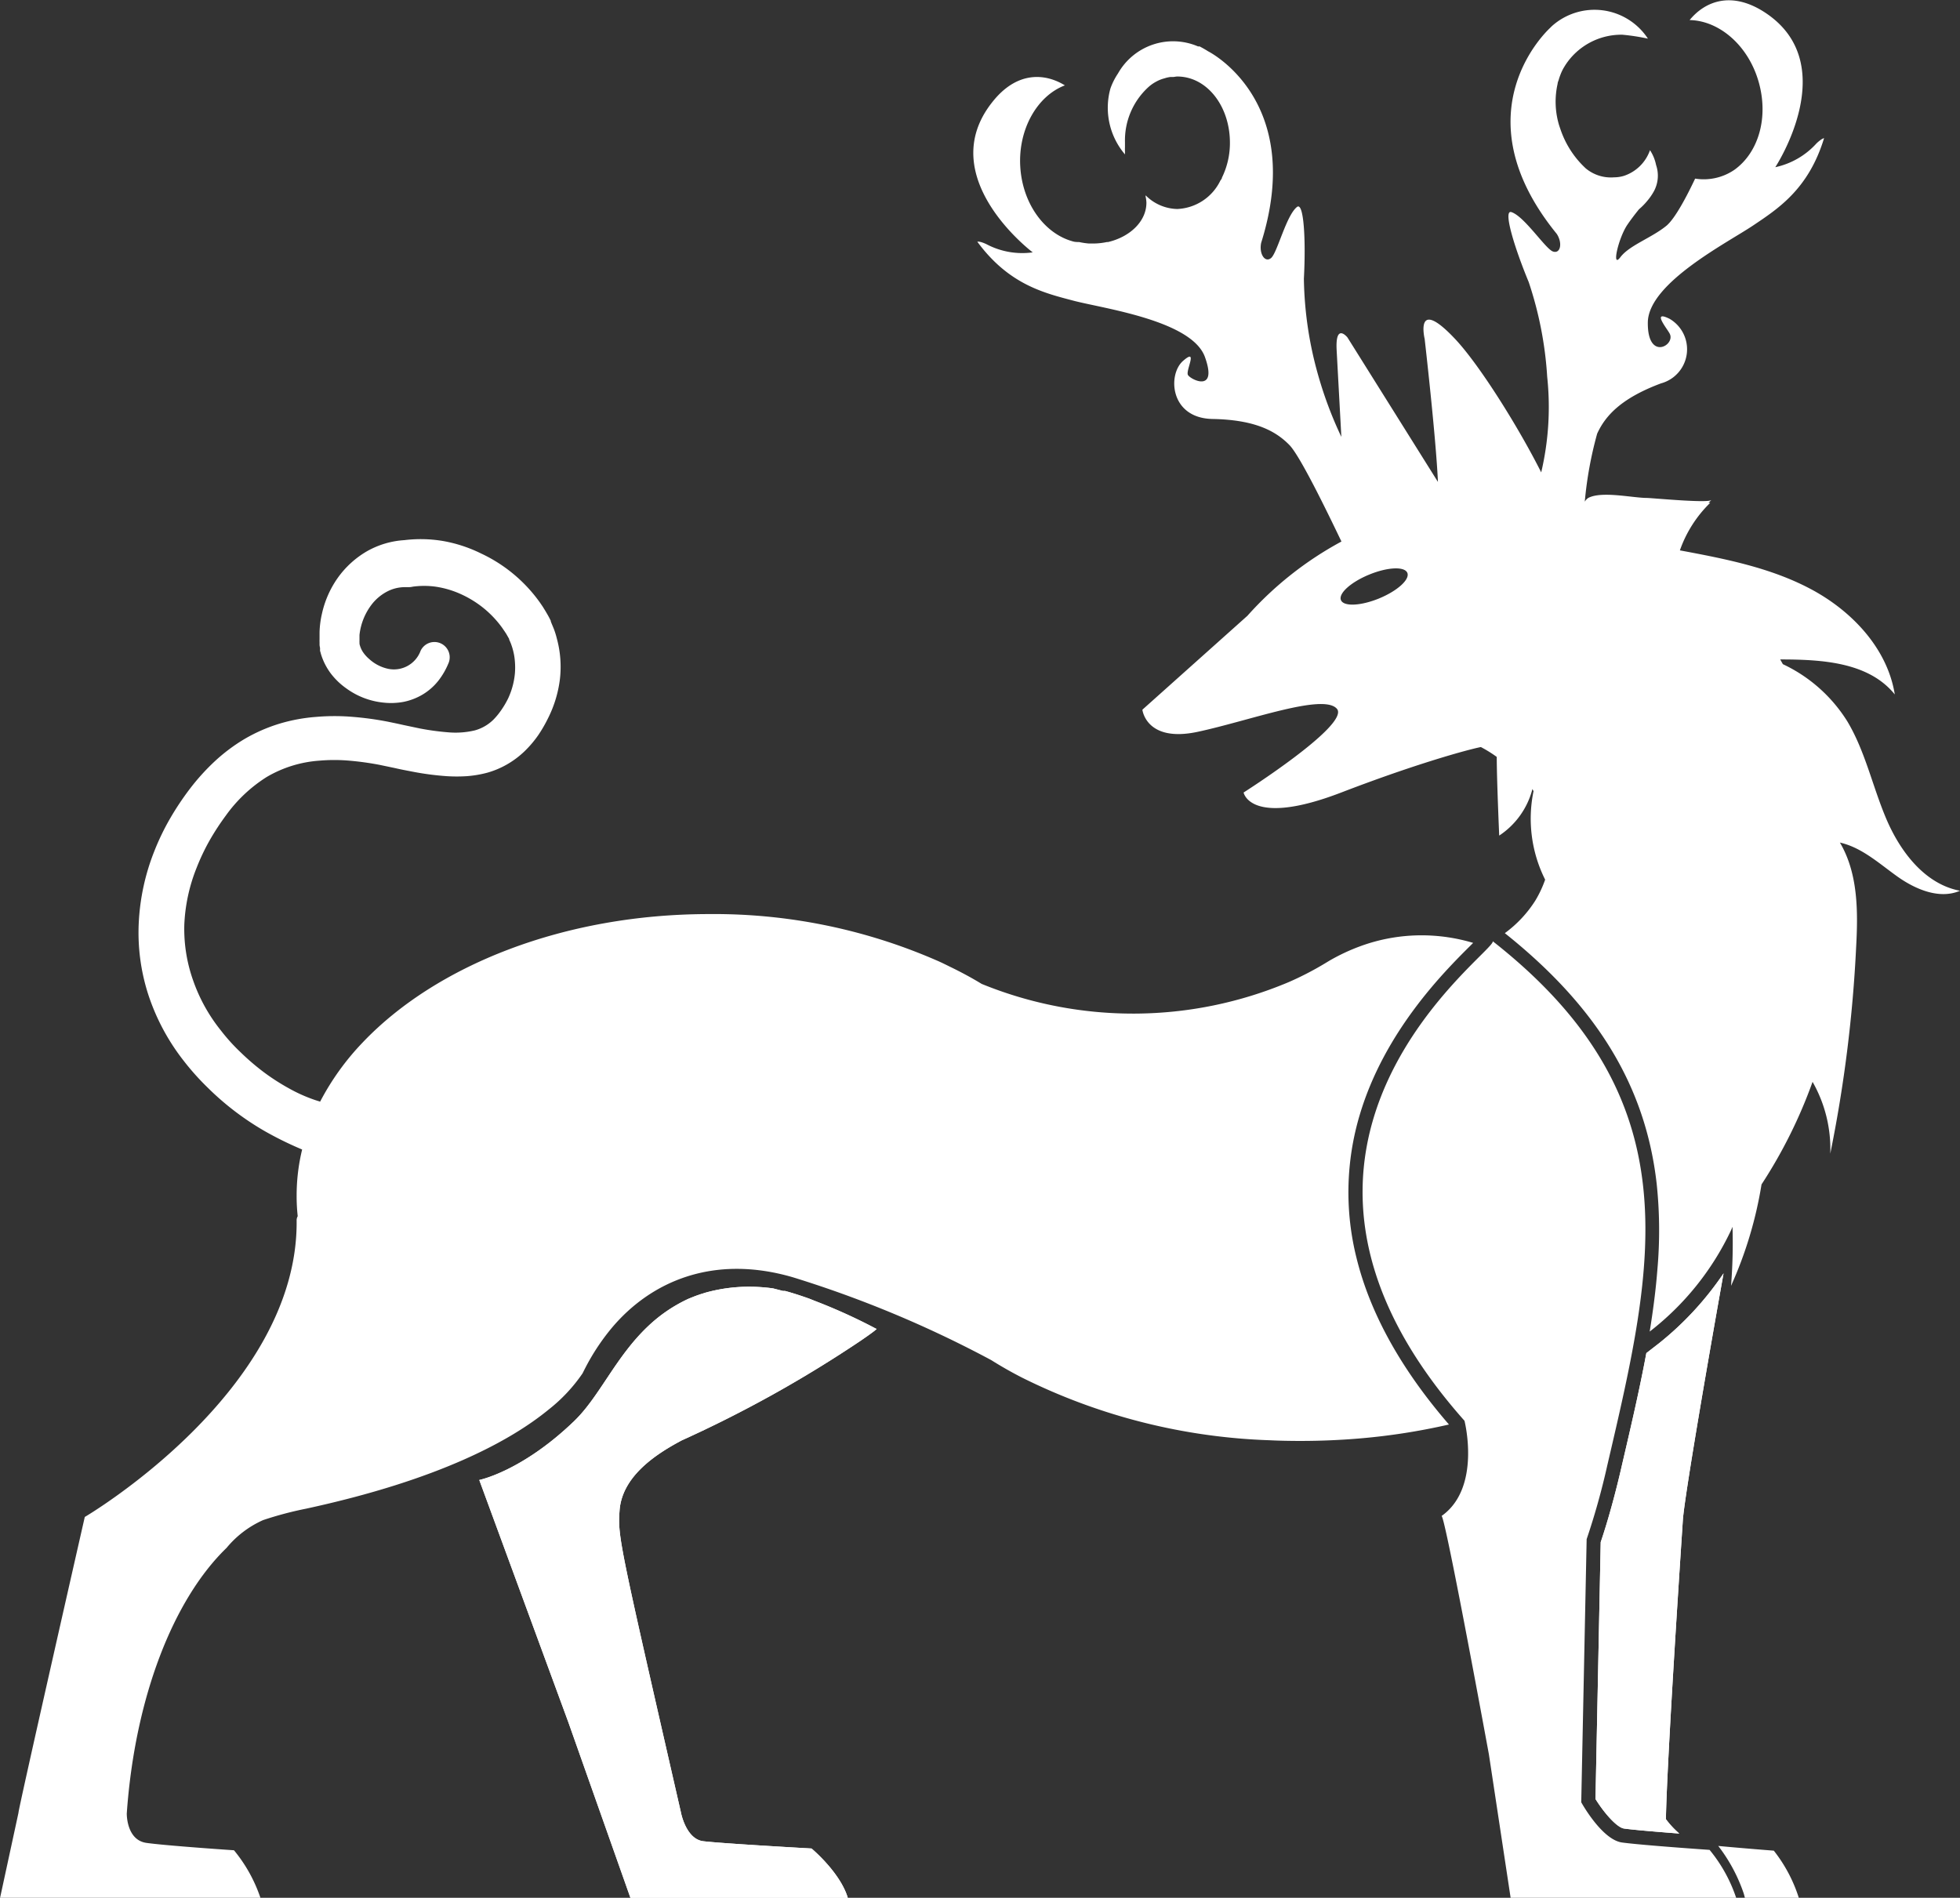 <svg xmlns="http://www.w3.org/2000/svg" viewBox="0 0 199.28 192.96"><rect x="0" y="0" width="199.28" height="192.96" fill="#333333" stroke="none"/><defs><style>.cls-1{fill:#fff;}</style></defs><g id="Layer_2" data-name="Layer 2"><path class="cls-1" d="M180.35,188.17a15.18,15.18,0,0,1,2.54,4.79h-5.48l-.11-.41a16.63,16.63,0,0,0-2.6-4.86C177.24,187.93,180.35,188.17,180.35,188.17Zm-42.42-60.23a27.48,27.48,0,0,1,.33-14.62c2.53-8.48,8.58-14.52,11.17-17.1l.35-.35a18.28,18.28,0,0,0-5.23-.77,18.05,18.05,0,0,0-6.33,1.14h0a20,20,0,0,0-3.07,1.45l0,0-.53.32h0A31.48,31.48,0,0,1,131,99.87a40.72,40.72,0,0,1-31.19.17c-1-.61-2.06-1.18-3.15-1.71-.51-.25-1-.5-1.55-.73a56.61,56.61,0,0,0-23-4.66c-14.78,0-27.78,5.21-35.25,13.07h0a26.19,26.19,0,0,0-4.31,6l-.48-.15a15.82,15.82,0,0,1-2.73-1.22A22,22,0,0,1,26.8,109,24.2,24.2,0,0,1,24.47,107a19.1,19.1,0,0,1-2-2.21,17.08,17.08,0,0,1-2.84-5.12A15.65,15.65,0,0,1,18.74,94,17.5,17.5,0,0,1,20,88.21a21.78,21.78,0,0,1,1.29-2.72,25.32,25.32,0,0,1,1.66-2.55A14.84,14.84,0,0,1,27.12,79a12.25,12.25,0,0,1,5.37-1.66,17.56,17.56,0,0,1,3,0,29.94,29.94,0,0,1,3.06.42l.77.16.81.17c.56.13,1.13.24,1.71.35a28.7,28.7,0,0,0,3.6.48,16.06,16.06,0,0,0,2,0,11.27,11.27,0,0,0,2.09-.35,8.85,8.85,0,0,0,2.06-.87,9.15,9.15,0,0,0,1.77-1.34,11.05,11.05,0,0,0,1.35-1.59,14,14,0,0,0,1-1.72,12.14,12.14,0,0,0,1.21-3.93,10.93,10.93,0,0,0-.3-4.18,8.44,8.44,0,0,0-.31-1l-.2-.48-.05-.12L56,63.18l0,0,0,0,0-.06-.06-.12c-.16-.33-.33-.61-.5-.9l-.26-.42-.28-.41a15.29,15.29,0,0,0-6-5A14.31,14.31,0,0,0,45,55a13.69,13.69,0,0,0-3.89-.08,8.8,8.8,0,0,0-3.8,1.13,9.51,9.51,0,0,0-3,2.75,10.08,10.08,0,0,0-1.57,3.57,9.52,9.52,0,0,0-.25,1.91V65a2.83,2.83,0,0,0,0,.29l0,.3a2.5,2.5,0,0,0,.05.29l0,.3a2.29,2.29,0,0,1,.08.28,6.42,6.42,0,0,0,1,2A7.15,7.15,0,0,0,35.22,70,7.71,7.71,0,0,0,39,71.44,6.94,6.94,0,0,0,41,71.37a6.19,6.19,0,0,0,2-.77,5.91,5.91,0,0,0,1.58-1.4,7.54,7.54,0,0,0,1-1.72,1.55,1.55,0,0,0-2.82-1.3l0,0A2.89,2.89,0,0,1,39.45,68,4.17,4.17,0,0,1,37.53,67a3.52,3.52,0,0,1-.66-.75,2.57,2.57,0,0,1-.32-.79.29.29,0,0,0,0-.09v-.09a.28.28,0,0,1,0-.09v-.48l0-.15a6.19,6.19,0,0,1,1.29-3.16,4.8,4.8,0,0,1,1.65-1.32,3.92,3.92,0,0,1,1.62-.38h.44a1.86,1.86,0,0,0,.42-.05,8.52,8.52,0,0,1,2.31,0,9.54,9.54,0,0,1,2.58.76,10.62,10.62,0,0,1,2.33,1.44,10.42,10.42,0,0,1,1.88,2l.19.28c.07.09.12.19.19.28l.32.56,0,.07,0,0v0h0l.06.12.12.29c.07.2.14.39.19.59a6.13,6.13,0,0,1,.21,1.21,7.34,7.34,0,0,1,0,1.24A7.68,7.68,0,0,1,51.67,71,9,9,0,0,1,51,72.15a7.29,7.29,0,0,1-.81,1,4.33,4.33,0,0,1-1.9,1.11,8.43,8.43,0,0,1-2.59.21,26.3,26.3,0,0,1-3-.4l-1.57-.33-.82-.18-.87-.18a32,32,0,0,0-3.57-.49,21.76,21.76,0,0,0-3.7,0,17.42,17.42,0,0,0-3.75.69,16.59,16.59,0,0,0-3.56,1.56,17.88,17.88,0,0,0-3.06,2.3,22.42,22.42,0,0,0-2.5,2.77,29,29,0,0,0-2,3,24.62,24.62,0,0,0-1.6,3.31,22.64,22.64,0,0,0-1.59,7.26,20.49,20.49,0,0,0,1,7.45,22,22,0,0,0,3.53,6.58,25.91,25.91,0,0,0,2.46,2.76A28.34,28.34,0,0,0,26.9,115a35.26,35.26,0,0,0,3.31,1.66l.51.22a19.72,19.72,0,0,0-.56,4.68,18.47,18.47,0,0,0,.11,2.1.84.84,0,0,0-.11.43c.18,17.41-21.54,30.15-21.54,30.15s-6.84,30.06-6.74,30.07L0,193H26.49a15.23,15.23,0,0,0-2.7-4.87s-6.84-.46-8.9-.75-2-3-2-3c.83-11.79,4.73-21.76,10.15-27a10.18,10.18,0,0,1,3.71-2.82,35.55,35.55,0,0,1,4.36-1.16c13.54-2.93,20.81-6.92,24.66-10.07a16.57,16.57,0,0,0,3.46-3.69c.23-.46.46-.91.71-1.35h0a22.53,22.53,0,0,1,2.21-3.21c4-4.8,10.39-7.58,18.5-5.2a113.48,113.48,0,0,1,20.13,8.41c1,.63,2.07,1.24,3.17,1.8a61,61,0,0,0,25.12,6.35c1,.05,2.09.07,3.15.07,2.07,0,4.11-.09,6.1-.26a65.25,65.25,0,0,0,9-1.41C142.48,139.25,139.32,133.57,137.93,127.94Zm35.89,60.15a15.23,15.23,0,0,1,2.7,4.87H153.59l-2.21-14.59c-1.61-8.75-4.51-24.19-4.81-24.23,4.07-2.87,2.33-9.68,2.33-9.68-25.11-28.28,3.38-47.77,2.87-48.76,20.47,16.06,16.44,32.75,11.65,53.29a73,73,0,0,1-2.1,7.51l-.55,26.75s2.09,3.81,4.15,4.09S173.82,188.09,173.82,188.09Zm18-104.75c-1.42-3.31-2.16-6.93-4-10a15.47,15.47,0,0,0-6.55-5.81l-.27-.48c4.28,0,9,.28,11.65,3.56-.74-4.63-4.29-8.42-8.42-10.65s-8.82-3.14-13.43-4a12.51,12.51,0,0,1,3.09-4.84l-.17,0c.08-.11.21-.17.27-.29-.17.36-5.85-.18-6.51-.2-1.49,0-4.62-.73-6,0a1.14,1.14,0,0,0-.35.38,38.62,38.62,0,0,1,1.26-6.92c.83-1.81,2.42-3.59,6.49-5.11a3.59,3.59,0,0,0,.88-6.56c-1.88-.94-.25,1,0,1.5.64,1.17-2.27,2.86-2.22-1.14s8.09-8.1,10.67-9.83,5.67-3.72,7.25-8.9c0,0-.21,0-.77.53A7.87,7.87,0,0,1,180.5,17s7-10.63-1.19-15.82c-3.36-2.12-6-1-7.52.86,3,.06,5.93,2.55,7,6.22s0,7.25-2.44,9v0s0,0,0,0a5.51,5.51,0,0,1-4,.9c-.81,1.72-2,4-2.89,4.77-1.49,1.24-3.79,2-4.71,3.22s-.22-1.89.69-3.27c.33-.49.77-1.07,1.2-1.6a6.6,6.6,0,0,0,.83-.84,6,6,0,0,0,.63-.89h0a3.33,3.33,0,0,0,.28-2.77,4.26,4.26,0,0,0-.62-1.51s0,0,0,0a4.21,4.21,0,0,1-2.65,2.61,3.48,3.48,0,0,1-1,.15,4,4,0,0,1-2.87-.9,9.56,9.56,0,0,1-2.47-3.67c-.09-.24-.17-.48-.25-.72a8.29,8.29,0,0,1-.15-4.23c0-.12.06-.24.1-.36a5.84,5.84,0,0,1,.2-.59,5,5,0,0,1,.29-.62l.17-.28a6.79,6.79,0,0,1,5.82-3.13,21.46,21.46,0,0,1,2.6.4,6.49,6.49,0,0,0-9.78-1.26l-.19.19h0c-.16.16-9.36,8.57.7,20.92.62.95.37,2.06-.39,1.79s-2.88-3.55-4.21-4c-.89-.31.26,3.51,1.75,7.11a37.44,37.44,0,0,1,1.88,9.65,29,29,0,0,1-.61,9.7c-2.28-4.54-6.26-10.92-8.76-13.57-4.15-4.41-3.09,0-3.09,0S146,44.48,146.2,49L137,34.31s-1.24-1.55-1.1,1.26c.07,1.32.28,5.14.48,8.85A40.09,40.09,0,0,1,134,38.07a37.77,37.77,0,0,1-1.43-9.73c.21-3.89,0-7.88-.71-7.29-1.1.89-2,4.68-2.63,5.19s-1.24-.46-1-1.56c4.55-14.51-5.39-19.46-5.39-19.46h0c-.38-.24-.68-.4-.87-.5l-.06,0,0,0h0l0,0-.1,0a6.43,6.43,0,0,0-8.14,2.75A6.74,6.74,0,0,0,112.9,9h0a7.31,7.31,0,0,0,1.48,6.7c0-.11,0-.22,0-.33a4,4,0,0,1,0-.41h0c0-.17,0-.33,0-.51a7.33,7.33,0,0,1,2.4-5.61,4,4,0,0,1,.85-.58l0,0a3.42,3.42,0,0,1,.75-.29,3.26,3.26,0,0,1,.6-.14,1,1,0,0,1,.17,0h.09c.15,0,.3-.05.46-.05,3,0,5.35,3,5.35,6.73a8,8,0,0,1-.81,3.55c0,.12-.12.22-.18.34a5.11,5.11,0,0,1-4.36,2.85,4.66,4.66,0,0,1-3.22-1.39h0V20a3.09,3.09,0,0,1,.08.61c0,1.89-1.66,3.47-3.9,4l-.12,0a6.74,6.74,0,0,1-1.36.15H111l-.28,0a7.18,7.18,0,0,1-1-.15c-.24,0-.45,0-.72-.09-2.84-.81-5.07-3.87-5.27-7.64s1.74-7.14,4.54-8.2c-2.06-1.27-4.91-1.43-7.37,1.69C94.81,18,105,25.66,105,25.66a7.79,7.79,0,0,1-4.72-.84c-.71-.33-.91-.24-.91-.24,3.21,4.36,6.79,5.21,9.8,6s12,2,13.34,5.72-1.49,2.28-1.73,1.82,1.08-2.81-.5-1.42-1.33,5.82,3,5.9,6.44,1.23,7.83,2.66c1.2,1.24,4.41,8,5.28,9.8a35.24,35.24,0,0,0-9.56,7.55l-10.68,9.55s.37,3.37,5.62,2.25,12.75-3.94,14.15-2.35l.06.08h0c1,1.74-9.54,8.44-9.54,8.44s.67,3.56,9.93,0c4.55-1.75,8.07-2.9,10.46-3.62s3.67-1,3.74-1h0a13.09,13.09,0,0,1,1.61,1c0,2.31.25,8,.25,8a8.1,8.1,0,0,0,3.38-4.74,2.26,2.26,0,0,0,.11.22,13.84,13.84,0,0,0,1.18,9,11.3,11.3,0,0,1-1,2.13,12.17,12.17,0,0,1-3.1,3.31c9.41,7.5,14.32,15.61,15.44,25.48a45.16,45.16,0,0,1,.08,8.63c-.16,2.1-.44,4.24-.79,6.4A28.28,28.28,0,0,0,176,125.09l.15-.35a54.88,54.88,0,0,1-.15,6,40.76,40.76,0,0,0,3.1-10.31A49.77,49.77,0,0,0,184.29,110a13.77,13.77,0,0,1,1.8,7.3,138.85,138.85,0,0,0,2.63-21c.2-3.64.2-7.5-1.65-10.63,2.23.5,4,2.14,5.84,3.45s4.28,2.35,6.37,1.45C195.74,89.9,193.25,86.66,191.82,83.34ZM140.21,60.85c-1.86.76-3.59.84-3.87.17s1-1.83,2.88-2.6,3.6-.84,3.87-.17S142.08,60.08,140.21,60.85Z"/><path class="cls-1" d="M171.11,154.43c-1.51,22.83-1.71,29-1.73,30.54a9,9,0,0,0,1.36,1.46c-2.06-.16-4.54-.36-5.62-.51-.73-.1-2.05-1.62-2.9-3l.53-26.12c.26-.76,1.13-3.39,2.07-7.44l.08-.35c.91-3.9,1.8-7.71,2.49-11.43l1.29-1a32,32,0,0,0,6.56-7.11C173.93,136.78,171.39,151.39,171.11,154.43ZM83,132.33l-.33-.13-.4-.16c-.9-.32-1.71-.58-2.45-.78l-.21,0L78.6,131a17.74,17.74,0,0,0-2.44-.17,16.45,16.45,0,0,0-4.52.63c-.19.07-.4.12-.58.19-.37.12-.72.27-1.07.41a15.24,15.24,0,0,0-4.08,2.77c-3.32,3.13-4.94,7.16-7.52,9.65-5.32,5.13-9.66,6-9.66,6l9.06,24.64L64.11,193h22.1c-.77-2.62-3.7-5.05-3.7-5.05s-9-.5-11-.74c-1.78-.21-2.28-2.94-2.28-2.94-6.28-27.45-6.42-28-6.24-30.64.22-3.4,3.47-5.6,5.85-6.92l.44-.24a124.93,124.93,0,0,0,18.24-10.16c1.17-.8,1.78-1.27,1.57-1.2A56.34,56.34,0,0,0,83,132.33Z"/><path class="cls-1" d="M171.11,154.43c-1.51,22.83-1.71,29-1.73,30.54a9,9,0,0,0,1.36,1.46c-2.06-.16-4.54-.36-5.62-.51-.73-.1-2.05-1.62-2.9-3l.53-26.12c.26-.76,1.13-3.39,2.07-7.44l.08-.35c.91-3.9,1.8-7.71,2.49-11.43l1.29-1a32,32,0,0,0,6.56-7.11C173.93,136.78,171.39,151.39,171.11,154.43ZM83,132.33l-.33-.13-.4-.16c-.9-.32-1.71-.58-2.45-.78l-.21,0L78.6,131a17.74,17.74,0,0,0-2.44-.17,16.45,16.45,0,0,0-4.52.63c-.19.07-.4.12-.58.19-.37.12-.72.27-1.07.41a15.24,15.24,0,0,0-4.08,2.77c-3.32,3.13-4.94,7.16-7.52,9.65-5.32,5.13-9.66,6-9.66,6l9.06,24.64L64.11,193h22.1c-.77-2.62-3.7-5.05-3.7-5.05s-9-.5-11-.74c-1.78-.21-2.28-2.94-2.28-2.94-6.28-27.45-6.42-28-6.24-30.64.22-3.4,3.47-5.6,5.85-6.92l.44-.24a124.93,124.93,0,0,0,18.24-10.16c1.17-.8,1.78-1.27,1.57-1.2A56.34,56.34,0,0,0,83,132.33Z"/></g></svg>